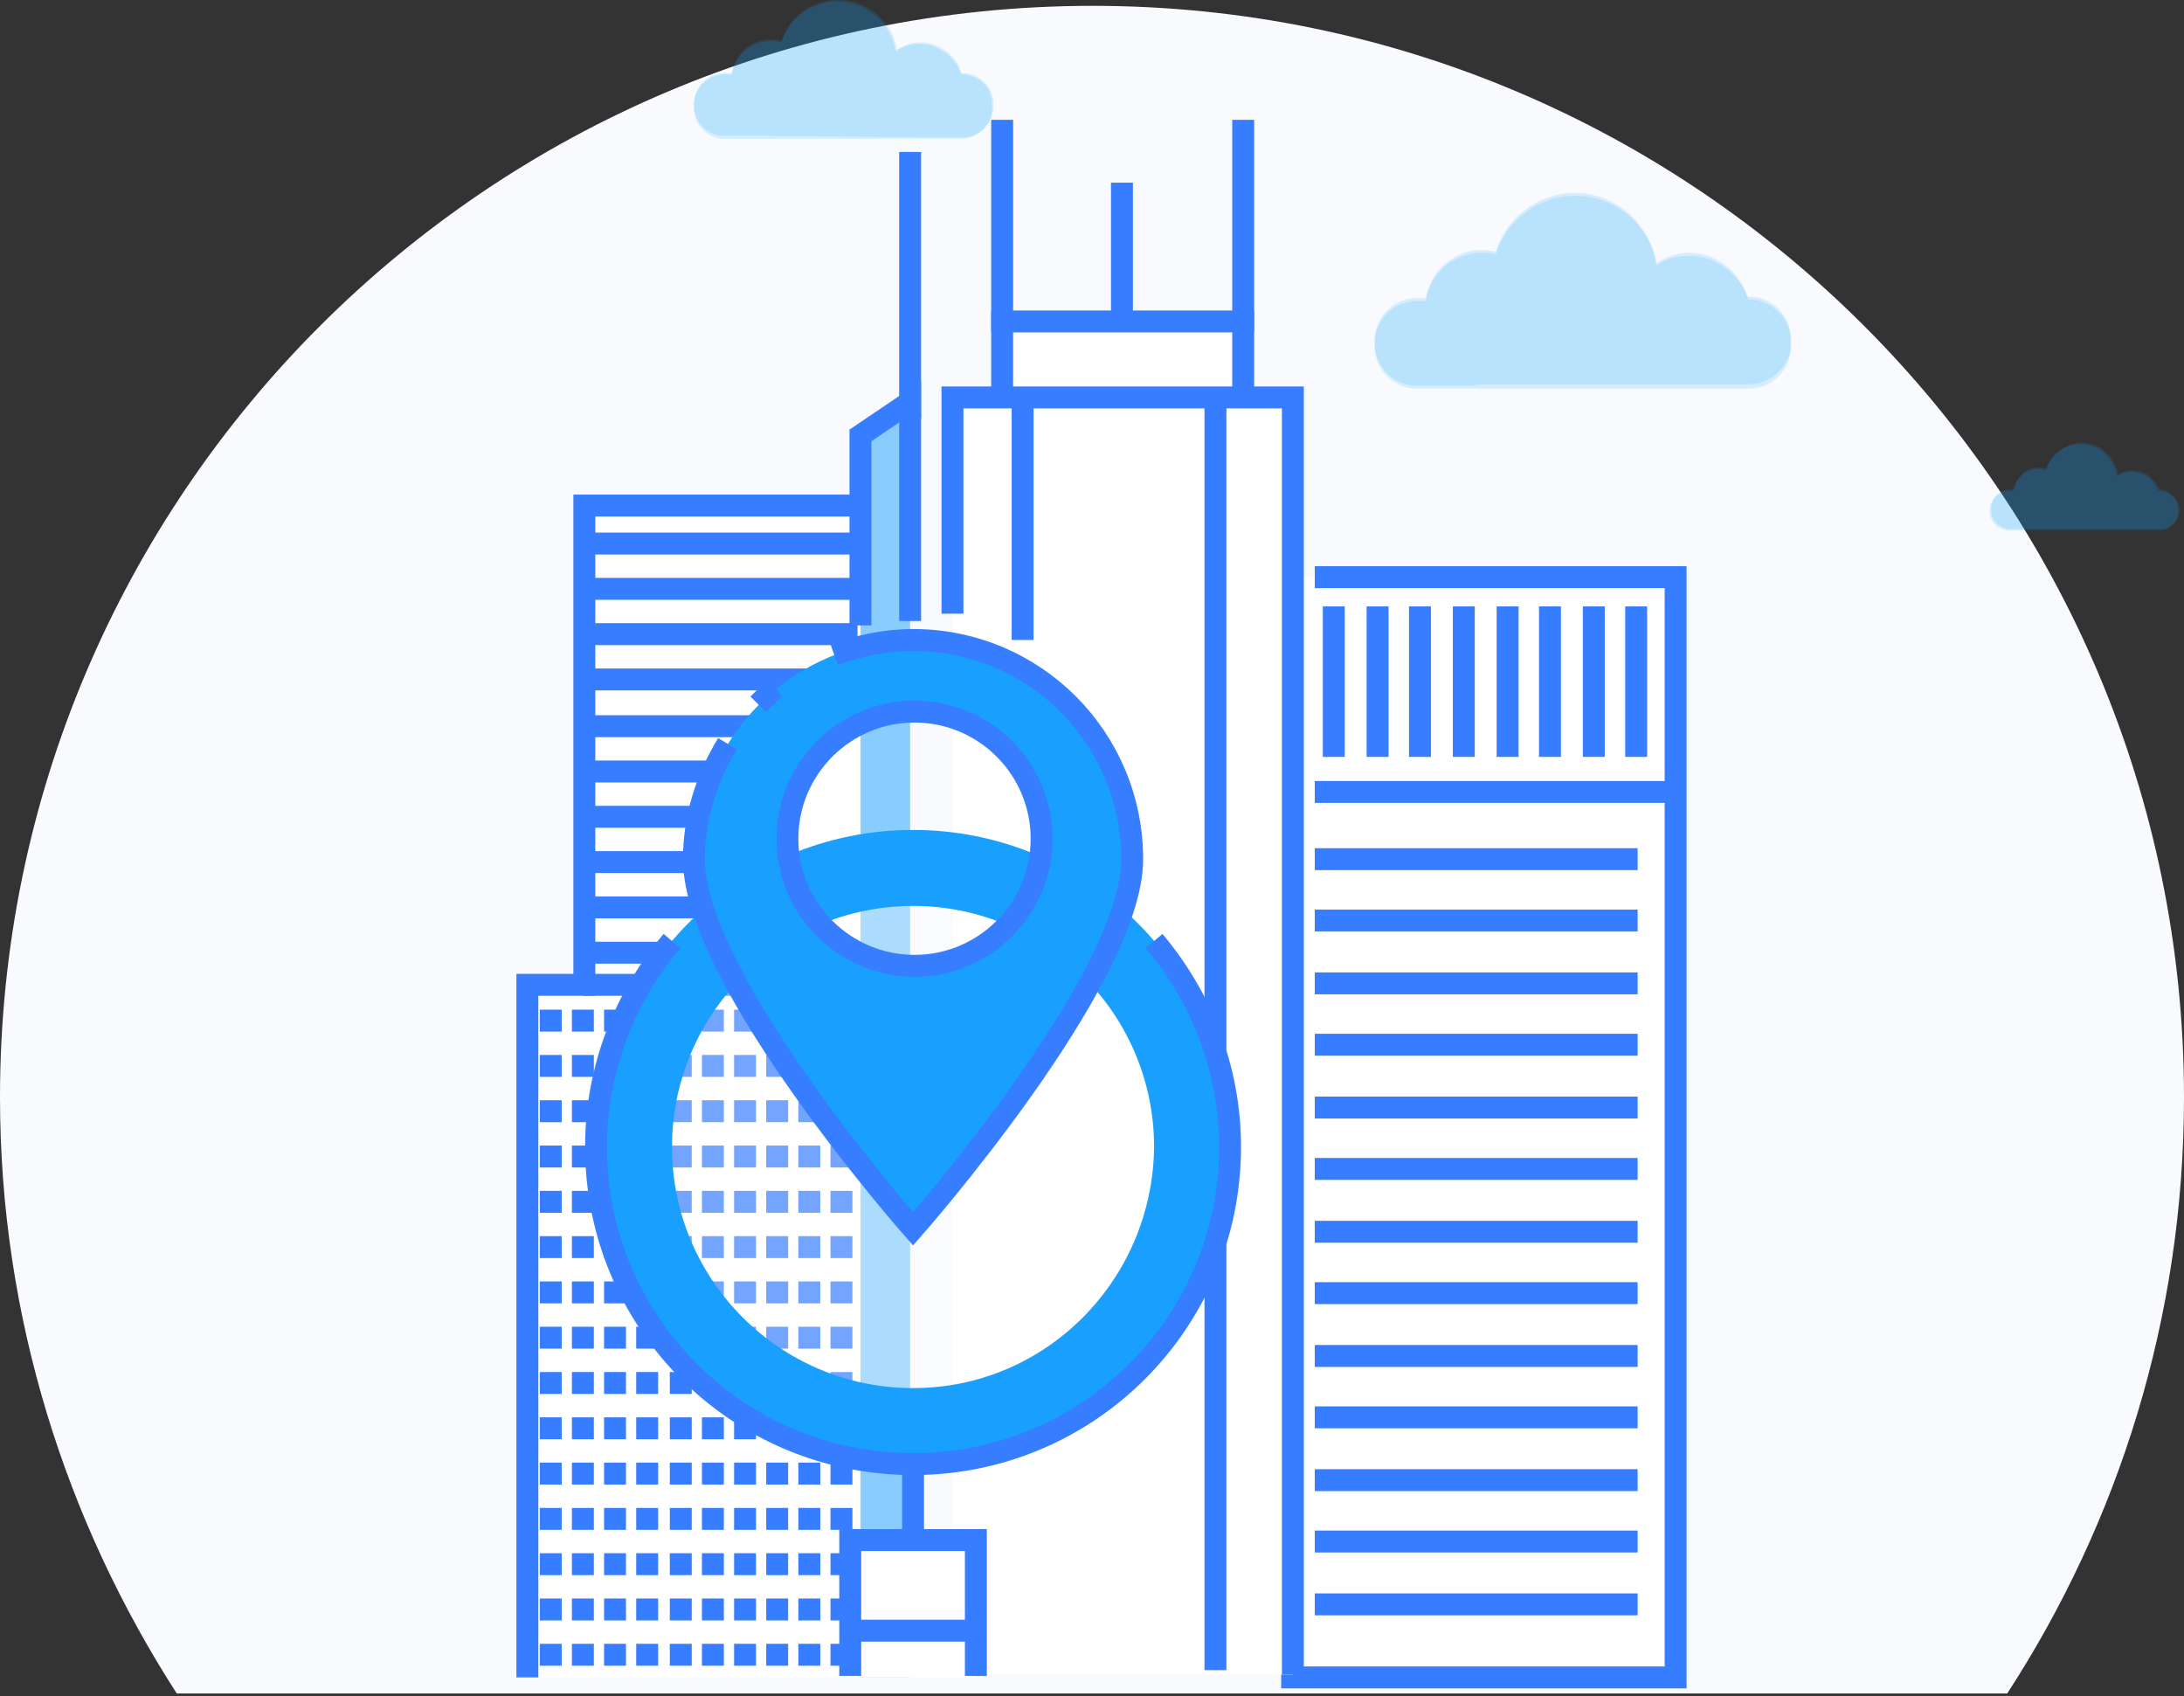 <svg xmlns="http://www.w3.org/2000/svg" xmlns:xlink="http://www.w3.org/1999/xlink" x="0px" y="0px" viewBox="0 0 149.5 116.1" style="enable-background:new 0 0 149.5 116.1;" xml:space="preserve" class="injected-svg js-svg-injector" data-parent="#SVGbuyer">
<rect x="0" y="0" width="149.5" height="116.1" fill="#333333" stroke="none"/>
<style type="text/css">
	.buyer-0{fill:#F8FAFD;}
	.buyer-1{fill:#19A0FF;}
	.buyer-2{fill:#FFFFFF;}
	.buyer-3{fill:none;stroke:#377DFF;}
</style>
<path class="buyer-0 fill-gray-200" d="M74.8,0.4C33.5,0.4,0,33.9,0,75.1c0,15,4.5,29,12.1,40.8h125.3c7.6-11.7,12.1-25.7,12.1-40.8  C149.5,33.9,116,0.4,74.8,0.4z"></path>
<g id="XMLID_by142_">
	<path id="XMLID_by198_" class="buyer-1 fill-primary-lighter" opacity=".15" d="M119.7,20.5L119.7,20.5c-0.6-1.7-2.2-3-4.1-3c-0.8,0-1.6,0.2-2.2,0.7   c-0.4-2.7-2.7-4.8-5.6-4.8c-2.5,0-4.7,1.7-5.4,4c-0.3-0.1-0.7-0.1-1-0.1c-1.9,0-3.5,1.4-3.8,3.3H97c-1.6,0-2.9,1.3-2.9,2.9v0.2   c0,1.6,1.3,2.9,2.9,2.9h22.7c1.6,0,2.9-1.3,2.9-2.9v-0.2C122.6,21.8,121.3,20.5,119.7,20.5z"></path>
	<path id="XMLID_by192_" class="buyer-1 fill-primary-lighter" opacity=".15" d="M101,26.4h-4c-1.6,0-2.9-1.3-2.9-2.9v-0.2c0-1.6,1.3-2.9,2.9-2.9h0.6   c0.3-1.8,1.9-3.3,3.8-3.3c0.3,0,0.7,0.1,1,0.1c0.7-2.3,2.9-4,5.4-4c2.8,0,5.1,2.1,5.6,4.8c0.6-0.4,1.4-0.7,2.2-0.7   c1.9,0,3.5,1.3,4,3h0.1c1.6,0,2.9,1.3,2.9,2.9v0.2c0,1.6-1.3,2.9-2.9,2.9h-4.4H101V26.4z"></path>
</g>
<g id="XMLID_by179_">
	<path id="XMLID_by181_" class="buyer-1 fill-primary-lighter" opacity=".15" d="M65.8,5.1L65.8,5.1C65.4,3.9,64.2,3,62.9,3c-0.6,0-1.1,0.2-1.6,0.5c-0.3-1.9-2-3.4-4-3.4   c-1.8,0-3.3,1.2-3.8,2.8c-0.2-0.1-0.5-0.1-0.7-0.1c-1.4,0-2.5,1-2.7,2.3h-0.5c-1.1,0-2.1,0.9-2.1,2.1v0.2c0,1.1,0.9,2.1,2.1,2.1   h16.2c1.1,0,2.1-0.9,2.1-2.1V7.1C67.9,6,67,5.1,65.8,5.1z"></path>
	<path id="XMLID_by180_" class="buyer-1 fill-primary-lighter" opacity=".15" d="M52.5,9.3h-2.9c-1.1,0-2.1-0.9-2.1-2.1V7.1C47.5,6,48.4,5,49.6,5h0.5   c0.2-1.3,1.3-2.3,2.7-2.3c0.2,0,0.5,0,0.7,0.1C54,1.2,55.5,0,57.4,0c2,0,3.7,1.5,4,3.4c0.5-0.3,1-0.5,1.6-0.5   c1.3,0,2.5,0.9,2.8,2.1h0.1C67,5,68,5.9,68,7.1v0.2c0,1.1-0.9,2.1-2.1,2.1h-3.1L52.5,9.3L52.5,9.3z"></path>
</g>
<g id="XMLID_by176_">
	<path id="XMLID_by178_" class="buyer-1 fill-primary-lighter" opacity=".15" d="M147.8,33.5L147.8,33.5c-0.3-0.8-1-1.3-1.8-1.3c-0.4,0-0.7,0.1-1,0.3   c-0.2-1.2-1.2-2.2-2.5-2.2c-1.1,0-2.1,0.8-2.4,1.8c-0.1,0-0.3-0.1-0.5-0.1c-0.9,0-1.6,0.6-1.7,1.5h-0.3c-0.7,0-1.3,0.6-1.3,1.3v0.1   c0,0.7,0.6,1.3,1.3,1.3h10.3c0.7,0,1.3-0.6,1.3-1.3v-0.1C149.1,34.1,148.5,33.5,147.8,33.5z"></path>
	<path id="XMLID_by177_" class="buyer-1 fill-primary-lighter" opacity=".15" d="M139.3,36.3h-1.8c-0.7,0-1.3-0.6-1.3-1.3v-0.1c0-0.7,0.6-1.3,1.3-1.3h0.3   c0.1-0.8,0.9-1.5,1.7-1.5c0.2,0,0.3,0,0.5,0.1c0.3-1,1.3-1.8,2.4-1.8c1.3,0,2.3,0.9,2.5,2.2c0.3-0.2,0.6-0.3,1-0.3   c0.9,0,1.6,0.6,1.8,1.3h0.1c0.7,0,1.3,0.6,1.3,1.3V35c0,0.7-0.6,1.3-1.3,1.3h-2H139.3z"></path>
</g>
<g id="XMLID_by399_">
	<rect id="XMLID_by654_" x="87.7" y="39.5" class="buyer-2 fill-white" width="27" height="75.4"></rect>
	<rect id="XMLID_by653_" x="87.7" y="39.5" class="buyer-2 fill-white" width="27" height="14.7"></rect>
	<polyline id="XMLID_by59_" class="buyer-3 fill-none stroke-primary" stroke-width="1.5" stroke-miterlimit="10" points="90,39.5 114.7,39.5 114.7,114.8 87.7,114.8  "></polyline>
	<g id="XMLID_by650_">
		<line id="XMLID_by651_" class="buyer-3 fill-none stroke-primary" stroke-width="1.5" stroke-miterlimit="10" x1="90" y1="54.2" x2="114.7" y2="54.2"></line>
	</g>
	<line id="XMLID_by645_" class="buyer-3 fill-none stroke-primary" stroke-width="1.5" stroke-miterlimit="10" x1="90" y1="58.8" x2="112.1" y2="58.8"></line>
	<line id="XMLID_by86_" class="buyer-3 fill-none stroke-primary" stroke-width="1.5" stroke-miterlimit="10" x1="90" y1="63" x2="112.1" y2="63"></line>
	<line id="XMLID_by107_" class="buyer-3 fill-none stroke-primary" stroke-width="1.5" stroke-miterlimit="10" x1="90" y1="67.3" x2="112.1" y2="67.3"></line>
	<line id="XMLID_by108_" class="buyer-3 fill-none stroke-primary" stroke-width="1.5" stroke-miterlimit="10" x1="90" y1="71.5" x2="112.1" y2="71.5"></line>
	<line id="XMLID_by110_" class="buyer-3 fill-none stroke-primary" stroke-width="1.5" stroke-miterlimit="10" x1="90" y1="75.8" x2="112.1" y2="75.8"></line>
	<line id="XMLID_by111_" class="buyer-3 fill-none stroke-primary" stroke-width="1.5" stroke-miterlimit="10" x1="90" y1="80" x2="112.1" y2="80"></line>
	<line id="XMLID_by113_" class="buyer-3 fill-none stroke-primary" stroke-width="1.5" stroke-miterlimit="10" x1="90" y1="84.3" x2="112.1" y2="84.3"></line>
	<line id="XMLID_by114_" class="buyer-3 fill-none stroke-primary" stroke-width="1.5" stroke-miterlimit="10" x1="90" y1="88.5" x2="112.1" y2="88.5"></line>
	<line id="XMLID_by115_" class="buyer-3 fill-none stroke-primary" stroke-width="1.5" stroke-miterlimit="10" x1="90" y1="92.8" x2="112.1" y2="92.8"></line>
	<line id="XMLID_by117_" class="buyer-3 fill-none stroke-primary" stroke-width="1.5" stroke-miterlimit="10" x1="90" y1="97" x2="112.1" y2="97"></line>
	<line id="XMLID_by118_" class="buyer-3 fill-none stroke-primary" stroke-width="1.5" stroke-miterlimit="10" x1="90" y1="101.3" x2="112.1" y2="101.3"></line>
	<line id="XMLID_by119_" class="buyer-3 fill-none stroke-primary" stroke-width="1.5" stroke-miterlimit="10" x1="90" y1="105.5" x2="112.1" y2="105.5"></line>
	<line id="XMLID_by121_" class="buyer-3 fill-none stroke-primary" stroke-width="1.5" stroke-miterlimit="10" x1="90" y1="109.8" x2="112.1" y2="109.8"></line>
	<g id="XMLID_by405_">
		<line id="XMLID_by422_" class="buyer-3 fill-none stroke-primary" stroke-width="1.5" stroke-miterlimit="10" x1="91.3" y1="41.5" x2="91.3" y2="51.8"></line>
		<line id="XMLID_by421_" class="buyer-3 fill-none stroke-primary" stroke-width="1.5" stroke-miterlimit="10" x1="94.3" y1="41.5" x2="94.3" y2="51.8"></line>
		<line id="XMLID_by420_" class="buyer-3 fill-none stroke-primary" stroke-width="1.5" stroke-miterlimit="10" x1="97.2" y1="41.5" x2="97.2" y2="51.8"></line>
		<line id="XMLID_by419_" class="buyer-3 fill-none stroke-primary" stroke-width="1.5" stroke-miterlimit="10" x1="100.2" y1="41.5" x2="100.2" y2="51.8"></line>
		<line id="XMLID_by410_" class="buyer-3 fill-none stroke-primary" stroke-width="1.5" stroke-miterlimit="10" x1="103.2" y1="41.5" x2="103.2" y2="51.8"></line>
		<line id="XMLID_by408_" class="buyer-3 fill-none stroke-primary" stroke-width="1.5" stroke-miterlimit="10" x1="106.1" y1="41.5" x2="106.1" y2="51.8"></line>
		<line id="XMLID_by407_" class="buyer-3 fill-none stroke-primary" stroke-width="1.5" stroke-miterlimit="10" x1="109.1" y1="41.5" x2="109.1" y2="51.8"></line>
		<line id="XMLID_by406_" class="buyer-3 fill-none stroke-primary" stroke-width="1.5" stroke-miterlimit="10" x1="112" y1="41.5" x2="112" y2="51.8"></line>
	</g>
</g>
<g id="XMLID_by891_">
	<rect id="XMLID_by972_" x="68.6" y="22" class="buyer-2 fill-white" width="16.5" height="7.6"></rect>
	<rect id="XMLID_by970_" x="68.6" y="22" class="buyer-3 fill-none stroke-primary" stroke-width="1.5" stroke-miterlimit="10" width="16.5" height="7.6"></rect>
	<rect id="XMLID_by969_" x="65.2" y="27.2" class="buyer-2 fill-white" width="23.3" height="87.4"></rect>
	<line id="XMLID_by967_" class="buyer-3 fill-none stroke-primary" stroke-width="1.5" stroke-miterlimit="10" x1="68.6" y1="8.2" x2="68.6" y2="22.7"></line>
	<line id="XMLID_by966_" class="buyer-3 fill-none stroke-primary" stroke-width="1.5" stroke-miterlimit="10" x1="85.1" y1="8.2" x2="85.1" y2="22.7"></line>
	<line id="XMLID_by965_" class="buyer-3 fill-none stroke-primary" stroke-width="1.5" stroke-miterlimit="10" x1="76.8" y1="12.5" x2="76.8" y2="22"></line>
	<polyline id="XMLID_by652_" class="buyer-3 fill-none stroke-primary" stroke-width="1.5" stroke-miterlimit="10" points="65.2,42 65.2,27.2 88.5,27.2 88.5,114.6  "></polyline>
	<line id="XMLID_by893_" class="buyer-3 fill-none stroke-primary" stroke-width="1.5" stroke-miterlimit="10" x1="70" y1="27.2" x2="70" y2="43.8"></line>
	<line id="XMLID_by892_" class="buyer-3 fill-none stroke-primary" stroke-width="1.5" stroke-miterlimit="10" x1="83.2" y1="27.2" x2="83.2" y2="114.3"></line>
</g>
<g id="XMLID_by655_">
	<polygon id="XMLID_by890_" class="buyer-2 fill-white" points="36.1,114.8 59,114.8 59,34.6 40,34.6 40,67.6 36.1,67.6  "></polygon>
	<polyline id="XMLID_by428_" class="buyer-3 fill-none stroke-primary" stroke-width="1.5" stroke-miterlimit="10" points="59,34.6 40,34.6 40,67.4 36.1,67.4 36.1,114.8  "></polyline>
	<polygon id="XMLID_by888_" class="buyer-1 fill-primary-lighter" opacity=".5" points="62.3,114.8 58.9,114.8 58.9,29.8 62.3,27.5  "></polygon>
	<polyline id="XMLID_by427_" class="buyer-3 fill-none stroke-primary" stroke-width="1.5" stroke-miterlimit="10" points="58.9,42.8 58.9,29.8 62.3,27.5 62.3,42.5  "></polyline>
	<line id="XMLID_by886_" class="buyer-3 fill-none stroke-primary" stroke-width="1.5" stroke-miterlimit="10" x1="62.3" y1="10.4" x2="62.3" y2="28.6"></line>
	<line id="XMLID_by841_" class="buyer-3 fill-none stroke-primary" stroke-width="1.5" stroke-miterlimit="10" x1="39.9" y1="37.2" x2="58.7" y2="37.2"></line>
	<line id="XMLID_by840_" class="buyer-3 fill-none stroke-primary" stroke-width="1.5" stroke-miterlimit="10" x1="39.9" y1="40.3" x2="58.7" y2="40.3"></line>
	<line id="XMLID_by839_" class="buyer-3 fill-none stroke-primary" stroke-width="1.5" stroke-miterlimit="10" x1="39.9" y1="43.4" x2="58.7" y2="43.4"></line>
	<line id="XMLID_by838_" class="buyer-3 fill-none stroke-primary" stroke-width="1.5" stroke-miterlimit="10" x1="39.9" y1="46.5" x2="58.7" y2="46.5"></line>
	<line id="XMLID_by837_" class="buyer-3 fill-none stroke-primary" stroke-width="1.5" stroke-miterlimit="10" x1="39.9" y1="49.7" x2="58.7" y2="49.7"></line>
	<line id="XMLID_by836_" class="buyer-3 fill-none stroke-primary" stroke-width="1.5" stroke-miterlimit="10" x1="39.9" y1="52.8" x2="51.2" y2="52.8"></line>
	<line id="XMLID_by835_" class="buyer-3 fill-none stroke-primary" stroke-width="1.5" stroke-miterlimit="10" x1="39.9" y1="55.9" x2="51.2" y2="55.9"></line>
	<line id="XMLID_by834_" class="buyer-3 fill-none stroke-primary" stroke-width="1.5" stroke-miterlimit="10" x1="39.9" y1="59" x2="49.2" y2="59"></line>
	<line id="XMLID_by833_" class="buyer-3 fill-none stroke-primary" stroke-width="1.5" stroke-miterlimit="10" x1="39.9" y1="62.1" x2="48.2" y2="62.1"></line>
	<line id="XMLID_by828_" class="buyer-3 fill-none stroke-primary" stroke-width="1.5" stroke-miterlimit="10" x1="39.9" y1="65.2" x2="58.7" y2="65.2"></line>
	<line id="XMLID_by827_" class="buyer-3 fill-none stroke-primary" stroke-width="1.5" stroke-miterlimit="10" x1="39.9" y1="67.4" x2="58.7" y2="67.4"></line>
	<g id="XMLID_by815_">
		<line id="XMLID_by826_" class="buyer-3 fill-none stroke-primary" stroke-width="1.5" stroke-miterlimit="10" x1="37.7" y1="69.1" x2="37.7" y2="70.6"></line>
		<line id="XMLID_by825_" class="buyer-3 fill-none stroke-primary" stroke-width="1.5" stroke-miterlimit="10" x1="39.9" y1="69.1" x2="39.9" y2="70.6"></line>
		<line id="XMLID_by824_" class="buyer-3 fill-none stroke-primary" stroke-width="1.5" stroke-miterlimit="10" x1="42.1" y1="69.1" x2="42.1" y2="70.6"></line>
		<line id="XMLID_by823_" class="buyer-3 fill-none stroke-primary" stroke-width="1.5" stroke-miterlimit="10" x1="44.3" y1="69.1" x2="44.3" y2="70.6"></line>
		<line id="XMLID_by822_" class="buyer-3 fill-none stroke-primary" stroke-width="1.5" stroke-miterlimit="10" x1="46.6" y1="69.1" x2="46.6" y2="70.6"></line>
		<line id="XMLID_by821_" class="buyer-3 fill-none stroke-primary" stroke-width="1.5" stroke-miterlimit="10" x1="48.8" y1="69.1" x2="48.8" y2="70.6"></line>
		<line id="XMLID_by820_" class="buyer-3 fill-none stroke-primary" stroke-width="1.5" stroke-miterlimit="10" x1="51" y1="69.1" x2="51" y2="70.6"></line>
		<line id="XMLID_by819_" class="buyer-3 fill-none stroke-primary" stroke-width="1.5" stroke-miterlimit="10" x1="53.2" y1="69.1" x2="53.2" y2="70.6"></line>
		<line id="XMLID_by818_" class="buyer-3 fill-none stroke-primary" stroke-width="1.5" stroke-miterlimit="10" x1="55.4" y1="69.1" x2="55.4" y2="70.6"></line>
		<line id="XMLID_by816_" class="buyer-3 fill-none stroke-primary" stroke-width="1.5" stroke-miterlimit="10" x1="57.6" y1="69.1" x2="57.6" y2="70.6"></line>
	</g>
	<g id="XMLID_by804_">
		<line id="XMLID_by814_" class="buyer-3 fill-none stroke-primary" stroke-width="1.5" stroke-miterlimit="10" x1="37.7" y1="72.2" x2="37.7" y2="73.7"></line>
		<line id="XMLID_by813_" class="buyer-3 fill-none stroke-primary" stroke-width="1.5" stroke-miterlimit="10" x1="39.9" y1="72.2" x2="39.9" y2="73.7"></line>
		<line id="XMLID_by812_" class="buyer-3 fill-none stroke-primary" stroke-width="1.5" stroke-miterlimit="10" x1="42.1" y1="72.2" x2="42.1" y2="73.7"></line>
		<line id="XMLID_by811_" class="buyer-3 fill-none stroke-primary" stroke-width="1.5" stroke-miterlimit="10" x1="44.3" y1="72.2" x2="44.3" y2="73.7"></line>
		<line id="XMLID_by810_" class="buyer-3 fill-none stroke-primary" stroke-width="1.5" stroke-miterlimit="10" x1="46.6" y1="72.2" x2="46.6" y2="73.7"></line>
		<line id="XMLID_by809_" class="buyer-3 fill-none stroke-primary" stroke-width="1.5" stroke-miterlimit="10" x1="48.8" y1="72.2" x2="48.8" y2="73.7"></line>
		<line id="XMLID_by808_" class="buyer-3 fill-none stroke-primary" stroke-width="1.5" stroke-miterlimit="10" x1="51" y1="72.2" x2="51" y2="73.7"></line>
		<line id="XMLID_by807_" class="buyer-3 fill-none stroke-primary" stroke-width="1.5" stroke-miterlimit="10" x1="53.2" y1="72.2" x2="53.2" y2="73.7"></line>
		<line id="XMLID_by806_" class="buyer-3 fill-none stroke-primary" stroke-width="1.5" stroke-miterlimit="10" x1="55.4" y1="72.2" x2="55.4" y2="73.7"></line>
		<line id="XMLID_by805_" class="buyer-3 fill-none stroke-primary" stroke-width="1.5" stroke-miterlimit="10" x1="57.6" y1="72.2" x2="57.6" y2="73.7"></line>
	</g>
	<g id="XMLID_by791_">
		<line id="XMLID_by802_" class="buyer-3 fill-none stroke-primary" stroke-width="1.5" stroke-miterlimit="10" x1="37.7" y1="75.3" x2="37.7" y2="76.8"></line>
		<line id="XMLID_by801_" class="buyer-3 fill-none stroke-primary" stroke-width="1.5" stroke-miterlimit="10" x1="39.9" y1="75.3" x2="39.9" y2="76.8"></line>
		<line id="XMLID_by800_" class="buyer-3 fill-none stroke-primary" stroke-width="1.5" stroke-miterlimit="10" x1="42.1" y1="75.3" x2="42.1" y2="76.8"></line>
		<line id="XMLID_by799_" class="buyer-3 fill-none stroke-primary" stroke-width="1.5" stroke-miterlimit="10" x1="44.3" y1="75.3" x2="44.3" y2="76.8"></line>
		<line id="XMLID_by798_" class="buyer-3 fill-none stroke-primary" stroke-width="1.5" stroke-miterlimit="10" x1="46.6" y1="75.3" x2="46.6" y2="76.8"></line>
		<line id="XMLID_by797_" class="buyer-3 fill-none stroke-primary" stroke-width="1.5" stroke-miterlimit="10" x1="48.8" y1="75.3" x2="48.8" y2="76.8"></line>
		<line id="XMLID_by796_" class="buyer-3 fill-none stroke-primary" stroke-width="1.5" stroke-miterlimit="10" x1="51" y1="75.3" x2="51" y2="76.8"></line>
		<line id="XMLID_by795_" class="buyer-3 fill-none stroke-primary" stroke-width="1.5" stroke-miterlimit="10" x1="53.2" y1="75.3" x2="53.2" y2="76.8"></line>
		<line id="XMLID_by794_" class="buyer-3 fill-none stroke-primary" stroke-width="1.5" stroke-miterlimit="10" x1="55.4" y1="75.3" x2="55.4" y2="76.8"></line>
		<line id="XMLID_by793_" class="buyer-3 fill-none stroke-primary" stroke-width="1.5" stroke-miterlimit="10" x1="57.6" y1="75.3" x2="57.6" y2="76.8"></line>
	</g>
	<g id="XMLID_by780_">
		<line id="XMLID_by790_" class="buyer-3 fill-none stroke-primary" stroke-width="1.5" stroke-miterlimit="10" x1="37.7" y1="78.4" x2="37.7" y2="79.9"></line>
		<line id="XMLID_by789_" class="buyer-3 fill-none stroke-primary" stroke-width="1.5" stroke-miterlimit="10" x1="39.9" y1="78.4" x2="39.9" y2="79.9"></line>
		<line id="XMLID_by788_" class="buyer-3 fill-none stroke-primary" stroke-width="1.5" stroke-miterlimit="10" x1="42.1" y1="78.4" x2="42.1" y2="79.9"></line>
		<line id="XMLID_by787_" class="buyer-3 fill-none stroke-primary" stroke-width="1.5" stroke-miterlimit="10" x1="44.3" y1="78.4" x2="44.3" y2="79.9"></line>
		<line id="XMLID_by786_" class="buyer-3 fill-none stroke-primary" stroke-width="1.5" stroke-miterlimit="10" x1="46.6" y1="78.4" x2="46.6" y2="79.9"></line>
		<line id="XMLID_by785_" class="buyer-3 fill-none stroke-primary" stroke-width="1.5" stroke-miterlimit="10" x1="48.8" y1="78.4" x2="48.8" y2="79.9"></line>
		<line id="XMLID_by784_" class="buyer-3 fill-none stroke-primary" stroke-width="1.5" stroke-miterlimit="10" x1="51" y1="78.4" x2="51" y2="79.9"></line>
		<line id="XMLID_by783_" class="buyer-3 fill-none stroke-primary" stroke-width="1.5" stroke-miterlimit="10" x1="53.2" y1="78.4" x2="53.2" y2="79.9"></line>
		<line id="XMLID_by782_" class="buyer-3 fill-none stroke-primary" stroke-width="1.5" stroke-miterlimit="10" x1="55.4" y1="78.4" x2="55.4" y2="79.9"></line>
		<line id="XMLID_by781_" class="buyer-3 fill-none stroke-primary" stroke-width="1.5" stroke-miterlimit="10" x1="57.6" y1="78.4" x2="57.6" y2="79.9"></line>
	</g>
	<g id="XMLID_by768_">
		<line id="XMLID_by779_" class="buyer-3 fill-none stroke-primary" stroke-width="1.5" stroke-miterlimit="10" x1="37.7" y1="81.5" x2="37.7" y2="83"></line>
		<line id="XMLID_by777_" class="buyer-3 fill-none stroke-primary" stroke-width="1.5" stroke-miterlimit="10" x1="39.9" y1="81.5" x2="39.9" y2="83"></line>
		<line id="XMLID_by776_" class="buyer-3 fill-none stroke-primary" stroke-width="1.5" stroke-miterlimit="10" x1="42.1" y1="81.5" x2="42.1" y2="83"></line>
		<line id="XMLID_by775_" class="buyer-3 fill-none stroke-primary" stroke-width="1.5" stroke-miterlimit="10" x1="44.3" y1="81.5" x2="44.3" y2="83"></line>
		<line id="XMLID_by774_" class="buyer-3 fill-none stroke-primary" stroke-width="1.5" stroke-miterlimit="10" x1="46.6" y1="81.5" x2="46.6" y2="83"></line>
		<line id="XMLID_by773_" class="buyer-3 fill-none stroke-primary" stroke-width="1.5" stroke-miterlimit="10" x1="48.8" y1="81.5" x2="48.8" y2="83"></line>
		<line id="XMLID_by772_" class="buyer-3 fill-none stroke-primary" stroke-width="1.5" stroke-miterlimit="10" x1="51" y1="81.5" x2="51" y2="83"></line>
		<line id="XMLID_by771_" class="buyer-3 fill-none stroke-primary" stroke-width="1.5" stroke-miterlimit="10" x1="53.2" y1="81.5" x2="53.2" y2="83"></line>
		<line id="XMLID_by770_" class="buyer-3 fill-none stroke-primary" stroke-width="1.5" stroke-miterlimit="10" x1="55.4" y1="81.5" x2="55.4" y2="83"></line>
		<line id="XMLID_by769_" class="buyer-3 fill-none stroke-primary" stroke-width="1.5" stroke-miterlimit="10" x1="57.6" y1="81.5" x2="57.6" y2="83"></line>
	</g>
	<g id="XMLID_by757_">
		<line id="XMLID_by767_" class="buyer-3 fill-none stroke-primary" stroke-width="1.5" stroke-miterlimit="10" x1="37.7" y1="84.6" x2="37.7" y2="86.1"></line>
		<line id="XMLID_by766_" class="buyer-3 fill-none stroke-primary" stroke-width="1.5" stroke-miterlimit="10" x1="39.9" y1="84.6" x2="39.9" y2="86.1"></line>
		<line id="XMLID_by765_" class="buyer-3 fill-none stroke-primary" stroke-width="1.5" stroke-miterlimit="10" x1="42.1" y1="84.6" x2="42.1" y2="86.1"></line>
		<line id="XMLID_by764_" class="buyer-3 fill-none stroke-primary" stroke-width="1.5" stroke-miterlimit="10" x1="44.3" y1="84.6" x2="44.3" y2="86.1"></line>
		<line id="XMLID_by763_" class="buyer-3 fill-none stroke-primary" stroke-width="1.5" stroke-miterlimit="10" x1="46.6" y1="84.6" x2="46.6" y2="86.1"></line>
		<line id="XMLID_by762_" class="buyer-3 fill-none stroke-primary" stroke-width="1.5" stroke-miterlimit="10" x1="48.8" y1="84.6" x2="48.8" y2="86.1"></line>
		<line id="XMLID_by761_" class="buyer-3 fill-none stroke-primary" stroke-width="1.5" stroke-miterlimit="10" x1="51" y1="84.6" x2="51" y2="86.1"></line>
		<line id="XMLID_by760_" class="buyer-3 fill-none stroke-primary" stroke-width="1.5" stroke-miterlimit="10" x1="53.2" y1="84.6" x2="53.2" y2="86.1"></line>
		<line id="XMLID_by759_" class="buyer-3 fill-none stroke-primary" stroke-width="1.5" stroke-miterlimit="10" x1="55.4" y1="84.6" x2="55.4" y2="86.1"></line>
		<line id="XMLID_by758_" class="buyer-3 fill-none stroke-primary" stroke-width="1.5" stroke-miterlimit="10" x1="57.6" y1="84.6" x2="57.6" y2="86.1"></line>
	</g>
	<g id="XMLID_by746_">
		<line id="XMLID_by756_" class="buyer-3 fill-none stroke-primary" stroke-width="1.5" stroke-miterlimit="10" x1="37.7" y1="87.7" x2="37.7" y2="89.2"></line>
		<line id="XMLID_by755_" class="buyer-3 fill-none stroke-primary" stroke-width="1.5" stroke-miterlimit="10" x1="39.9" y1="87.7" x2="39.9" y2="89.2"></line>
		<line id="XMLID_by754_" class="buyer-3 fill-none stroke-primary" stroke-width="1.5" stroke-miterlimit="10" x1="42.1" y1="87.7" x2="42.1" y2="89.2"></line>
		<line id="XMLID_by753_" class="buyer-3 fill-none stroke-primary" stroke-width="1.5" stroke-miterlimit="10" x1="44.3" y1="87.7" x2="44.3" y2="89.2"></line>
		<line id="XMLID_by752_" class="buyer-3 fill-none stroke-primary" stroke-width="1.5" stroke-miterlimit="10" x1="46.6" y1="87.7" x2="46.6" y2="89.2"></line>
		<line id="XMLID_by751_" class="buyer-3 fill-none stroke-primary" stroke-width="1.5" stroke-miterlimit="10" x1="48.8" y1="87.7" x2="48.8" y2="89.2"></line>
		<line id="XMLID_by750_" class="buyer-3 fill-none stroke-primary" stroke-width="1.5" stroke-miterlimit="10" x1="51" y1="87.7" x2="51" y2="89.2"></line>
		<line id="XMLID_by749_" class="buyer-3 fill-none stroke-primary" stroke-width="1.5" stroke-miterlimit="10" x1="53.2" y1="87.7" x2="53.2" y2="89.2"></line>
		<line id="XMLID_by748_" class="buyer-3 fill-none stroke-primary" stroke-width="1.5" stroke-miterlimit="10" x1="55.4" y1="87.7" x2="55.4" y2="89.2"></line>
		<line id="XMLID_by747_" class="buyer-3 fill-none stroke-primary" stroke-width="1.5" stroke-miterlimit="10" x1="57.6" y1="87.7" x2="57.6" y2="89.2"></line>
	</g>
	<g id="XMLID_by735_">
		<line id="XMLID_by745_" class="buyer-3 fill-none stroke-primary" stroke-width="1.5" stroke-miterlimit="10" x1="37.7" y1="90.8" x2="37.7" y2="92.3"></line>
		<line id="XMLID_by744_" class="buyer-3 fill-none stroke-primary" stroke-width="1.5" stroke-miterlimit="10" x1="39.9" y1="90.8" x2="39.9" y2="92.3"></line>
		<line id="XMLID_by743_" class="buyer-3 fill-none stroke-primary" stroke-width="1.5" stroke-miterlimit="10" x1="42.1" y1="90.8" x2="42.1" y2="92.3"></line>
		<line id="XMLID_by742_" class="buyer-3 fill-none stroke-primary" stroke-width="1.5" stroke-miterlimit="10" x1="44.3" y1="90.8" x2="44.3" y2="92.3"></line>
		<line id="XMLID_by741_" class="buyer-3 fill-none stroke-primary" stroke-width="1.5" stroke-miterlimit="10" x1="46.6" y1="90.8" x2="46.6" y2="92.3"></line>
		<line id="XMLID_by740_" class="buyer-3 fill-none stroke-primary" stroke-width="1.5" stroke-miterlimit="10" x1="48.8" y1="90.8" x2="48.8" y2="92.3"></line>
		<line id="XMLID_by739_" class="buyer-3 fill-none stroke-primary" stroke-width="1.5" stroke-miterlimit="10" x1="51" y1="90.8" x2="51" y2="92.3"></line>
		<line id="XMLID_by738_" class="buyer-3 fill-none stroke-primary" stroke-width="1.5" stroke-miterlimit="10" x1="53.2" y1="90.8" x2="53.2" y2="92.3"></line>
		<line id="XMLID_by737_" class="buyer-3 fill-none stroke-primary" stroke-width="1.5" stroke-miterlimit="10" x1="55.4" y1="90.8" x2="55.4" y2="92.3"></line>
		<line id="XMLID_by736_" class="buyer-3 fill-none stroke-primary" stroke-width="1.5" stroke-miterlimit="10" x1="57.6" y1="90.8" x2="57.6" y2="92.3"></line>
	</g>
	<g id="XMLID_by724_">
		<line id="XMLID_by734_" class="buyer-3 fill-none stroke-primary" stroke-width="1.5" stroke-miterlimit="10" x1="37.7" y1="93.9" x2="37.7" y2="95.4"></line>
		<line id="XMLID_by733_" class="buyer-3 fill-none stroke-primary" stroke-width="1.5" stroke-miterlimit="10" x1="39.9" y1="93.9" x2="39.9" y2="95.4"></line>
		<line id="XMLID_by732_" class="buyer-3 fill-none stroke-primary" stroke-width="1.5" stroke-miterlimit="10" x1="42.1" y1="93.9" x2="42.1" y2="95.4"></line>
		<line id="XMLID_by731_" class="buyer-3 fill-none stroke-primary" stroke-width="1.5" stroke-miterlimit="10" x1="44.3" y1="93.9" x2="44.3" y2="95.4"></line>
		<line id="XMLID_by730_" class="buyer-3 fill-none stroke-primary" stroke-width="1.5" stroke-miterlimit="10" x1="46.6" y1="93.9" x2="46.6" y2="95.4"></line>
		<line id="XMLID_by729_" class="buyer-3 fill-none stroke-primary" stroke-width="1.5" stroke-miterlimit="10" x1="48.8" y1="93.9" x2="48.8" y2="95.4"></line>
		<line id="XMLID_by728_" class="buyer-3 fill-none stroke-primary" stroke-width="1.5" stroke-miterlimit="10" x1="51" y1="93.9" x2="51" y2="95.4"></line>
		<line id="XMLID_by727_" class="buyer-3 fill-none stroke-primary" stroke-width="1.5" stroke-miterlimit="10" x1="53.2" y1="93.9" x2="53.2" y2="95.4"></line>
		<line id="XMLID_by726_" class="buyer-3 fill-none stroke-primary" stroke-width="1.5" stroke-miterlimit="10" x1="55.4" y1="93.9" x2="55.4" y2="95.4"></line>
		<line id="XMLID_by725_" class="buyer-3 fill-none stroke-primary" stroke-width="1.5" stroke-miterlimit="10" x1="57.6" y1="93.9" x2="57.6" y2="95.4"></line>
	</g>
	<g id="XMLID_by713_">
		<line id="XMLID_by723_" class="buyer-3 fill-none stroke-primary" stroke-width="1.5" stroke-miterlimit="10" x1="37.7" y1="97" x2="37.7" y2="98.5"></line>
		<line id="XMLID_by722_" class="buyer-3 fill-none stroke-primary" stroke-width="1.5" stroke-miterlimit="10" x1="39.9" y1="97" x2="39.9" y2="98.5"></line>
		<line id="XMLID_by721_" class="buyer-3 fill-none stroke-primary" stroke-width="1.5" stroke-miterlimit="10" x1="42.1" y1="97" x2="42.1" y2="98.5"></line>
		<line id="XMLID_by720_" class="buyer-3 fill-none stroke-primary" stroke-width="1.5" stroke-miterlimit="10" x1="44.3" y1="97" x2="44.3" y2="98.5"></line>
		<line id="XMLID_by719_" class="buyer-3 fill-none stroke-primary" stroke-width="1.5" stroke-miterlimit="10" x1="46.6" y1="97" x2="46.6" y2="98.5"></line>
		<line id="XMLID_by718_" class="buyer-3 fill-none stroke-primary" stroke-width="1.5" stroke-miterlimit="10" x1="48.8" y1="97" x2="48.8" y2="98.5"></line>
		<line id="XMLID_by717_" class="buyer-3 fill-none stroke-primary" stroke-width="1.5" stroke-miterlimit="10" x1="51" y1="97" x2="51" y2="98.5"></line>
		<line id="XMLID_by716_" class="buyer-3 fill-none stroke-primary" stroke-width="1.5" stroke-miterlimit="10" x1="53.2" y1="97" x2="53.2" y2="98.5"></line>
		<line id="XMLID_by715_" class="buyer-3 fill-none stroke-primary" stroke-width="1.5" stroke-miterlimit="10" x1="55.4" y1="97" x2="55.4" y2="98.5"></line>
		<line id="XMLID_by714_" class="buyer-3 fill-none stroke-primary" stroke-width="1.5" stroke-miterlimit="10" x1="57.6" y1="97" x2="57.6" y2="98.5"></line>
	</g>
	<g id="XMLID_by700_">
		<line id="XMLID_by712_" class="buyer-3 fill-none stroke-primary" stroke-width="1.5" stroke-miterlimit="10" x1="37.7" y1="100.1" x2="37.7" y2="101.6"></line>
		<line id="XMLID_by711_" class="buyer-3 fill-none stroke-primary" stroke-width="1.5" stroke-miterlimit="10" x1="39.9" y1="100.1" x2="39.9" y2="101.6"></line>
		<line id="XMLID_by709_" class="buyer-3 fill-none stroke-primary" stroke-width="1.5" stroke-miterlimit="10" x1="42.1" y1="100.1" x2="42.1" y2="101.6"></line>
		<line id="XMLID_by708_" class="buyer-3 fill-none stroke-primary" stroke-width="1.5" stroke-miterlimit="10" x1="44.3" y1="100.1" x2="44.3" y2="101.6"></line>
		<line id="XMLID_by707_" class="buyer-3 fill-none stroke-primary" stroke-width="1.5" stroke-miterlimit="10" x1="46.6" y1="100.1" x2="46.6" y2="101.6"></line>
		<line id="XMLID_by706_" class="buyer-3 fill-none stroke-primary" stroke-width="1.5" stroke-miterlimit="10" x1="48.8" y1="100.1" x2="48.8" y2="101.6"></line>
		<line id="XMLID_by705_" class="buyer-3 fill-none stroke-primary" stroke-width="1.5" stroke-miterlimit="10" x1="51" y1="100.1" x2="51" y2="101.6"></line>
		<line id="XMLID_by703_" class="buyer-3 fill-none stroke-primary" stroke-width="1.5" stroke-miterlimit="10" x1="53.2" y1="100.1" x2="53.2" y2="101.6"></line>
		<line id="XMLID_by702_" class="buyer-3 fill-none stroke-primary" stroke-width="1.5" stroke-miterlimit="10" x1="55.4" y1="100.1" x2="55.4" y2="101.6"></line>
		<line id="XMLID_by701_" class="buyer-3 fill-none stroke-primary" stroke-width="1.5" stroke-miterlimit="10" x1="57.6" y1="100.1" x2="57.6" y2="101.6"></line>
	</g>
	<g id="XMLID_by689_">
		<line id="XMLID_by699_" class="buyer-3 fill-none stroke-primary" stroke-width="1.5" stroke-miterlimit="10" x1="37.7" y1="103.2" x2="37.7" y2="104.7"></line>
		<line id="XMLID_by698_" class="buyer-3 fill-none stroke-primary" stroke-width="1.5" stroke-miterlimit="10" x1="39.9" y1="103.2" x2="39.9" y2="104.7"></line>
		<line id="XMLID_by697_" class="buyer-3 fill-none stroke-primary" stroke-width="1.5" stroke-miterlimit="10" x1="42.1" y1="103.2" x2="42.1" y2="104.7"></line>
		<line id="XMLID_by696_" class="buyer-3 fill-none stroke-primary" stroke-width="1.5" stroke-miterlimit="10" x1="44.3" y1="103.2" x2="44.3" y2="104.7"></line>
		<line id="XMLID_by695_" class="buyer-3 fill-none stroke-primary" stroke-width="1.5" stroke-miterlimit="10" x1="46.6" y1="103.2" x2="46.6" y2="104.7"></line>
		<line id="XMLID_by694_" class="buyer-3 fill-none stroke-primary" stroke-width="1.5" stroke-miterlimit="10" x1="48.8" y1="103.2" x2="48.8" y2="104.7"></line>
		<line id="XMLID_by693_" class="buyer-3 fill-none stroke-primary" stroke-width="1.5" stroke-miterlimit="10" x1="51" y1="103.2" x2="51" y2="104.7"></line>
		<line id="XMLID_by692_" class="buyer-3 fill-none stroke-primary" stroke-width="1.5" stroke-miterlimit="10" x1="53.2" y1="103.2" x2="53.2" y2="104.7"></line>
		<line id="XMLID_by691_" class="buyer-3 fill-none stroke-primary" stroke-width="1.5" stroke-miterlimit="10" x1="55.4" y1="103.2" x2="55.4" y2="104.7"></line>
		<line id="XMLID_by690_" class="buyer-3 fill-none stroke-primary" stroke-width="1.5" stroke-miterlimit="10" x1="57.6" y1="103.2" x2="57.6" y2="104.7"></line>
	</g>
	<g id="XMLID_by678_">
		<line id="XMLID_by688_" class="buyer-3 fill-none stroke-primary" stroke-width="1.5" stroke-miterlimit="10" x1="37.7" y1="106.3" x2="37.7" y2="107.8"></line>
		<line id="XMLID_by687_" class="buyer-3 fill-none stroke-primary" stroke-width="1.5" stroke-miterlimit="10" x1="39.9" y1="106.3" x2="39.9" y2="107.8"></line>
		<line id="XMLID_by686_" class="buyer-3 fill-none stroke-primary" stroke-width="1.5" stroke-miterlimit="10" x1="42.1" y1="106.3" x2="42.1" y2="107.8"></line>
		<line id="XMLID_by685_" class="buyer-3 fill-none stroke-primary" stroke-width="1.5" stroke-miterlimit="10" x1="44.3" y1="106.3" x2="44.3" y2="107.8"></line>
		<line id="XMLID_by684_" class="buyer-3 fill-none stroke-primary" stroke-width="1.5" stroke-miterlimit="10" x1="46.6" y1="106.3" x2="46.6" y2="107.8"></line>
		<line id="XMLID_by683_" class="buyer-3 fill-none stroke-primary" stroke-width="1.5" stroke-miterlimit="10" x1="48.8" y1="106.3" x2="48.8" y2="107.8"></line>
		<line id="XMLID_by682_" class="buyer-3 fill-none stroke-primary" stroke-width="1.5" stroke-miterlimit="10" x1="51" y1="106.3" x2="51" y2="107.8"></line>
		<line id="XMLID_by681_" class="buyer-3 fill-none stroke-primary" stroke-width="1.5" stroke-miterlimit="10" x1="53.2" y1="106.3" x2="53.2" y2="107.8"></line>
		<line id="XMLID_by680_" class="buyer-3 fill-none stroke-primary" stroke-width="1.5" stroke-miterlimit="10" x1="55.4" y1="106.3" x2="55.4" y2="107.8"></line>
		<line id="XMLID_by679_" class="buyer-3 fill-none stroke-primary" stroke-width="1.5" stroke-miterlimit="10" x1="57.6" y1="106.3" x2="57.6" y2="107.8"></line>
	</g>
	<g id="XMLID_by667_">
		<line id="XMLID_by677_" class="buyer-3 fill-none stroke-primary" stroke-width="1.5" stroke-miterlimit="10" x1="37.7" y1="109.4" x2="37.7" y2="110.9"></line>
		<line id="XMLID_by676_" class="buyer-3 fill-none stroke-primary" stroke-width="1.5" stroke-miterlimit="10" x1="39.9" y1="109.4" x2="39.9" y2="110.9"></line>
		<line id="XMLID_by675_" class="buyer-3 fill-none stroke-primary" stroke-width="1.5" stroke-miterlimit="10" x1="42.1" y1="109.4" x2="42.1" y2="110.9"></line>
		<line id="XMLID_by674_" class="buyer-3 fill-none stroke-primary" stroke-width="1.5" stroke-miterlimit="10" x1="44.3" y1="109.4" x2="44.3" y2="110.9"></line>
		<line id="XMLID_by673_" class="buyer-3 fill-none stroke-primary" stroke-width="1.5" stroke-miterlimit="10" x1="46.6" y1="109.4" x2="46.6" y2="110.9"></line>
		<line id="XMLID_by672_" class="buyer-3 fill-none stroke-primary" stroke-width="1.5" stroke-miterlimit="10" x1="48.8" y1="109.4" x2="48.8" y2="110.9"></line>
		<line id="XMLID_by671_" class="buyer-3 fill-none stroke-primary" stroke-width="1.5" stroke-miterlimit="10" x1="51" y1="109.4" x2="51" y2="110.9"></line>
		<line id="XMLID_by670_" class="buyer-3 fill-none stroke-primary" stroke-width="1.5" stroke-miterlimit="10" x1="53.2" y1="109.4" x2="53.2" y2="110.9"></line>
		<line id="XMLID_by669_" class="buyer-3 fill-none stroke-primary" stroke-width="1.5" stroke-miterlimit="10" x1="55.4" y1="109.4" x2="55.4" y2="110.9"></line>
		<line id="XMLID_by668_" class="buyer-3 fill-none stroke-primary" stroke-width="1.5" stroke-miterlimit="10" x1="57.6" y1="109.4" x2="57.6" y2="110.9"></line>
	</g>
	<g id="XMLID_by656_">
		<line id="XMLID_by666_" class="buyer-3 fill-none stroke-primary" stroke-width="1.5" stroke-miterlimit="10" x1="37.7" y1="112.5" x2="37.7" y2="114"></line>
		<line id="XMLID_by665_" class="buyer-3 fill-none stroke-primary" stroke-width="1.5" stroke-miterlimit="10" x1="39.9" y1="112.5" x2="39.9" y2="114"></line>
		<line id="XMLID_by664_" class="buyer-3 fill-none stroke-primary" stroke-width="1.5" stroke-miterlimit="10" x1="42.1" y1="112.5" x2="42.1" y2="114"></line>
		<line id="XMLID_by663_" class="buyer-3 fill-none stroke-primary" stroke-width="1.5" stroke-miterlimit="10" x1="44.3" y1="112.5" x2="44.3" y2="114"></line>
		<line id="XMLID_by662_" class="buyer-3 fill-none stroke-primary" stroke-width="1.5" stroke-miterlimit="10" x1="46.6" y1="112.5" x2="46.6" y2="114"></line>
		<line id="XMLID_by661_" class="buyer-3 fill-none stroke-primary" stroke-width="1.5" stroke-miterlimit="10" x1="48.8" y1="112.5" x2="48.8" y2="114"></line>
		<line id="XMLID_by660_" class="buyer-3 fill-none stroke-primary" stroke-width="1.5" stroke-miterlimit="10" x1="51" y1="112.5" x2="51" y2="114"></line>
		<line id="XMLID_by659_" class="buyer-3 fill-none stroke-primary" stroke-width="1.5" stroke-miterlimit="10" x1="53.2" y1="112.5" x2="53.2" y2="114"></line>
		<line id="XMLID_by658_" class="buyer-3 fill-none stroke-primary" stroke-width="1.5" stroke-miterlimit="10" x1="55.4" y1="112.5" x2="55.4" y2="114"></line>
		<line id="XMLID_by657_" class="buyer-3 fill-none stroke-primary" stroke-width="1.5" stroke-miterlimit="10" x1="57.6" y1="112.5" x2="57.6" y2="114"></line>
	</g>
</g>
<g id="XMLID_by435_">
	<circle id="XMLID_by842_" class="buyer-2 fill-white" opacity=".3" cx="62.6" cy="78.5" r="19"></circle>
	<line id="XMLID_by512_" class="buyer-3 fill-none stroke-primary" stroke-width="1.5" stroke-miterlimit="10" x1="62.5" y1="99.1" x2="62.5" y2="108.1"></line>
	<path id="XMLID_by509_" class="buyer-1 fill-primary-lighter" d="M62.5,56.8c-12,0-21.7,9.7-21.7,21.7s9.7,21.7,21.7,21.7s21.7-9.7,21.7-21.7   S74.5,56.8,62.5,56.8z M62.5,95C53.4,95,46,87.6,46,78.5S53.4,62,62.5,62S79,69.4,79,78.5C78.9,87.6,71.6,95,62.5,95z"></path>
	<path id="XMLID_by57_" class="buyer-3 fill-none stroke-primary" stroke-width="1.5" stroke-miterlimit="10" d="M46,64.4c-3.2,3.8-5.2,8.7-5.2,14.1c0,12,9.7,21.7,21.7,21.7s21.7-9.7,21.7-21.7   c0-5.4-2-10.3-5.2-14.1"></path>
	<rect id="XMLID_by506_" x="58.2" y="105.4" class="buyer-2 fill-white" width="8.6" height="9.4"></rect>
	<polyline id="XMLID_by56_" class="buyer-3 fill-none stroke-primary" stroke-width="1.5" stroke-miterlimit="10" points="66.8,114.7 66.8,105.4 58.2,105.4 58.2,114.7  "></polyline>
	<line id="XMLID_by54_" class="buyer-3 fill-none stroke-primary" stroke-width="1.5" stroke-miterlimit="10" x1="58" y1="111.6" x2="67" y2="111.6"></line>
	<path id="XMLID_by412_" class="buyer-1 fill-primary-lighter" d="M62.6,43.8c-8.3,0-15,6.7-15,15s15,25.3,15,25.3s15-17,15-25.3S70.9,43.8,62.6,43.8z    M62.6,66.1c-4.8,0-8.7-3.9-8.7-8.7s3.9-8.7,8.7-8.7s8.7,3.9,8.7,8.7C71.3,62.2,67.4,66.1,62.6,66.1z"></path>
	<path id="XMLID_by45_" class="buyer-3 fill-none stroke-primary" stroke-width="1.5" stroke-miterlimit="10" d="M49.8,50.9c-1.4,2.3-2.3,5-2.3,7.9c0,8.3,15,25.3,15,25.3s15-17,15-25.3s-6.7-15-15-15   c-1.9,0-3.7,0.4-5.4,1 M53.1,47.1c-0.4,0.3-0.8,0.7-1.2,1.1 M62.6,66.1c-4.8,0-8.7-3.9-8.7-8.7s3.9-8.7,8.7-8.7s8.7,3.9,8.7,8.7   C71.3,62.2,67.4,66.1,62.6,66.1z"></path>
</g>
</svg>
